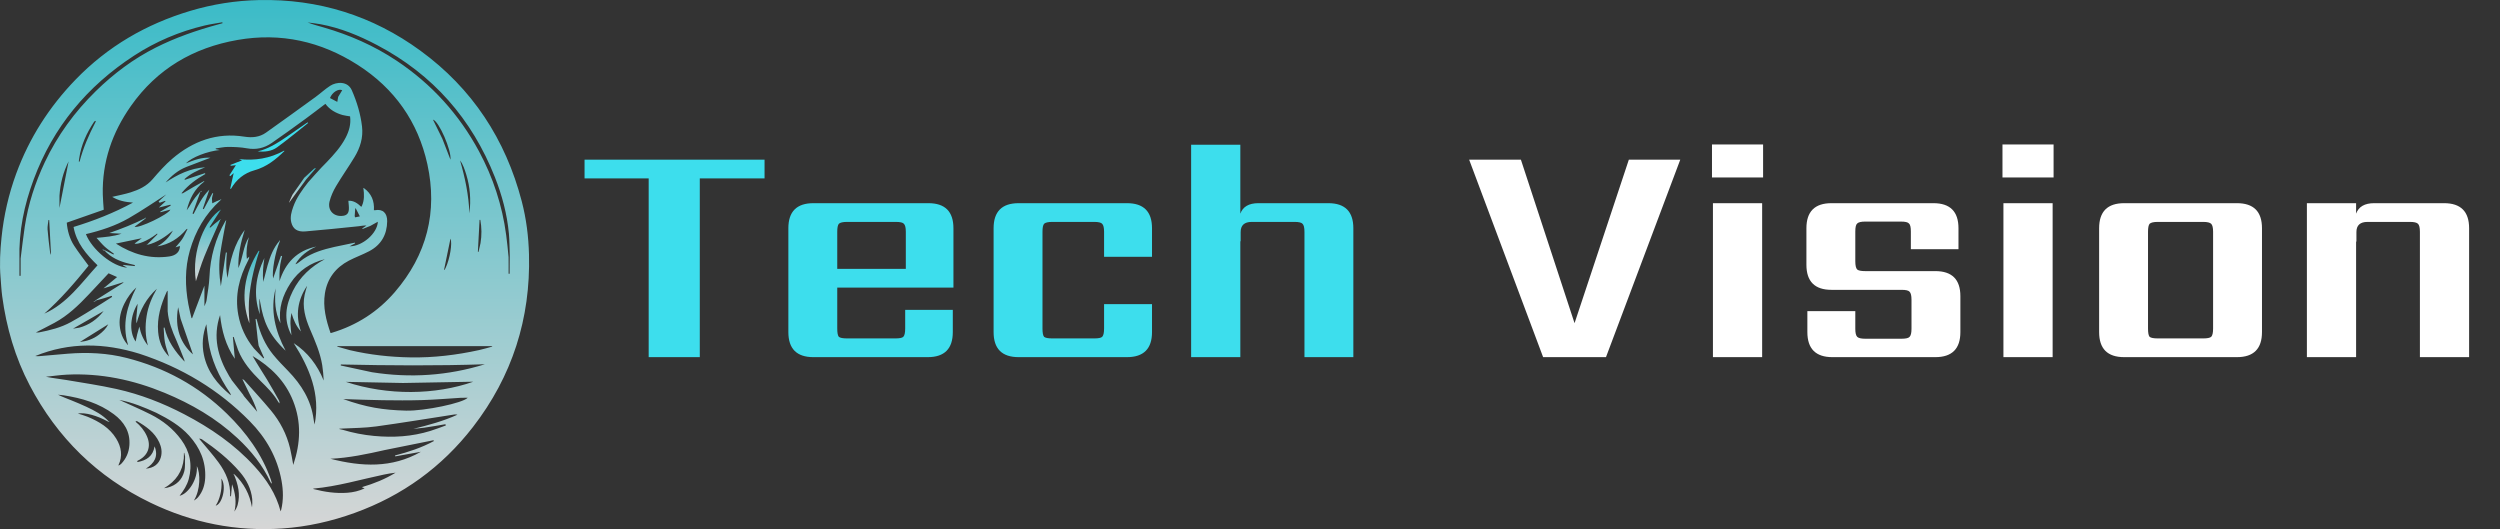 <svg width="189" height="40" viewBox="0 0 189 40" fill="none" xmlns="http://www.w3.org/2000/svg">
<rect x="0" y="0" width="189" height="40" fill="#333333" stroke="none"/>
<path d="M57.8 12.072V13.488H52.904V27H49.04V13.488H44.192V12.072H57.8ZM63.296 20.328H68.48V17.52C68.48 17.216 68.432 17.016 68.336 16.92C68.256 16.824 68.056 16.776 67.736 16.776H64.04C63.72 16.776 63.512 16.824 63.416 16.92C63.336 17.016 63.296 17.216 63.296 17.52V20.328ZM61.496 15.36H70.184C71.448 15.36 72.08 15.992 72.08 17.256V21.744H63.296V24.84C63.296 25.16 63.336 25.368 63.416 25.464C63.512 25.544 63.72 25.584 64.04 25.584H67.688C68.008 25.584 68.208 25.544 68.288 25.464C68.384 25.368 68.432 25.16 68.432 24.84V23.424H72.032V25.104C72.032 26.368 71.4 27 70.136 27H61.496C60.232 27 59.6 26.368 59.6 25.104V17.256C59.6 15.992 60.232 15.36 61.496 15.36ZM87.092 19.416H83.468V17.52C83.468 17.216 83.42 17.016 83.324 16.92C83.244 16.824 83.044 16.776 82.724 16.776H79.556C79.236 16.776 79.028 16.824 78.932 16.92C78.852 17.016 78.812 17.216 78.812 17.52V24.84C78.812 25.16 78.852 25.368 78.932 25.464C79.028 25.544 79.236 25.584 79.556 25.584H82.724C83.044 25.584 83.244 25.544 83.324 25.464C83.42 25.368 83.468 25.16 83.468 24.84V22.992H87.092V25.104C87.092 26.368 86.46 27 85.196 27H77.012C75.748 27 75.116 26.368 75.116 25.104V17.256C75.116 15.992 75.748 15.36 77.012 15.36H85.196C86.46 15.36 87.092 15.992 87.092 17.256V19.416ZM95.137 15.36H100.417C101.681 15.36 102.313 15.992 102.313 17.256V27H98.617V17.52C98.617 17.216 98.569 17.016 98.473 16.92C98.393 16.824 98.193 16.776 97.873 16.776H94.633C94.073 16.776 93.793 17.032 93.793 17.544V18.24H93.769V27H90.049V10.944H93.769V16.152C93.961 15.624 94.417 15.36 95.137 15.36Z" fill="#3DDEED"/>
<path d="M123.14 12.072H127.028L121.412 27H116.66L111.068 12.072H114.98L119.036 24.432L123.14 12.072ZM133.218 27H129.498V15.36H133.218V27ZM129.426 13.416V10.92H133.29V13.416H129.426ZM144.509 24.864V22.656C144.509 22.352 144.461 22.152 144.365 22.056C144.285 21.96 144.085 21.912 143.765 21.912H138.461C137.197 21.912 136.565 21.28 136.565 20.016V17.256C136.565 15.992 137.197 15.36 138.461 15.36H146.165C147.429 15.36 148.061 15.992 148.061 17.256V18.84H144.461V17.496C144.461 17.176 144.413 16.976 144.317 16.896C144.237 16.8 144.037 16.752 143.717 16.752H141.005C140.701 16.752 140.501 16.8 140.405 16.896C140.309 16.976 140.261 17.176 140.261 17.496V19.752C140.261 20.072 140.309 20.28 140.405 20.376C140.501 20.456 140.701 20.496 141.005 20.496H146.309C147.573 20.496 148.205 21.128 148.205 22.392V25.104C148.205 26.368 147.573 27 146.309 27H138.533C137.269 27 136.637 26.368 136.637 25.104V23.52H140.261V24.864C140.261 25.168 140.309 25.368 140.405 25.464C140.501 25.56 140.701 25.608 141.005 25.608H143.765C144.085 25.608 144.285 25.56 144.365 25.464C144.461 25.368 144.509 25.168 144.509 24.864ZM155.179 27H151.459V15.36H155.179V27ZM151.387 13.416V10.92H155.251V13.416H151.387ZM167.31 24.84V17.52C167.31 17.216 167.262 17.016 167.166 16.92C167.07 16.824 166.87 16.776 166.566 16.776H163.134C162.814 16.776 162.606 16.824 162.51 16.92C162.43 17.016 162.39 17.216 162.39 17.52V24.84C162.39 25.16 162.43 25.368 162.51 25.464C162.606 25.544 162.814 25.584 163.134 25.584H166.566C166.87 25.584 167.07 25.544 167.166 25.464C167.262 25.368 167.31 25.16 167.31 24.84ZM160.59 15.36H169.11C170.374 15.36 171.006 15.992 171.006 17.256V25.104C171.006 26.368 170.374 27 169.11 27H160.59C159.326 27 158.694 26.368 158.694 25.104V17.256C158.694 15.992 159.326 15.36 160.59 15.36ZM179.489 15.36H184.769C186.033 15.36 186.665 15.992 186.665 17.256V27H182.945V17.52C182.945 17.216 182.897 17.016 182.801 16.92C182.705 16.824 182.505 16.776 182.201 16.776H178.985C178.425 16.776 178.145 17.032 178.145 17.544V18.264H178.121V27H174.401V15.36H178.121V16.152C178.313 15.624 178.769 15.36 179.489 15.36Z" fill="white"/>
<path d="M0.044 20.991C-0.045 19.961 0.012 18.955 0.116 17.951C0.286 16.296 0.654 14.685 1.228 13.119C2.213 10.435 3.723 8.078 5.713 6.019C8.134 3.515 11.046 1.821 14.383 0.823C16.078 0.316 17.81 0.043 19.579 0.005C24.081 -0.091 28.162 1.189 31.779 3.828C35.709 6.694 38.22 10.536 39.443 15.213C39.788 16.534 39.957 17.881 39.992 19.241C40.117 24.082 38.724 28.449 35.748 32.291C33.41 35.308 30.426 37.47 26.815 38.776C25.045 39.416 23.229 39.824 21.347 39.953C17.851 40.191 14.535 39.528 11.389 38.011C7.351 36.065 4.324 33.086 2.254 29.147C1.141 27.027 0.484 24.76 0.166 22.395C0.104 21.937 0.084 21.473 0.044 20.991ZM11.901 17.7C11.894 17.685 11.887 17.671 11.88 17.657C11.872 17.666 11.864 17.675 11.832 17.687C11.824 17.7 11.816 17.713 11.778 17.733C11.163 18.201 10.385 18.517 10.175 18.41C10.345 18.285 10.527 18.151 10.723 18.007C10.035 18.15 9.389 18.284 8.763 18.415C8.744 18.398 8.757 18.413 8.774 18.423C10.002 19.209 11.328 19.601 12.798 19.388C13.325 19.311 13.597 19.027 13.603 18.597C13.501 18.628 13.395 18.661 13.268 18.699C13.456 18.47 13.639 18.282 13.78 18.066C13.926 17.843 14.03 17.593 14.167 17.332C14.164 17.32 14.16 17.308 14.157 17.296C14.144 17.306 14.13 17.316 14.088 17.335C13.509 18.025 12.794 18.485 11.89 18.626C12.399 18.34 12.795 17.946 13.072 17.431C12.497 17.907 11.894 18.328 11.148 18.509C11.148 18.509 11.134 18.492 11.147 18.465C11.383 18.228 11.62 17.991 11.87 17.747C11.878 17.74 11.884 17.731 11.901 17.7ZM38.45 20.013C38.45 20.24 38.45 20.467 38.45 20.694C38.476 20.694 38.502 20.694 38.528 20.695C38.528 20.44 38.528 20.185 38.532 19.889C38.532 19.71 38.531 19.53 38.539 19.309C38.518 18.756 38.523 18.201 38.472 17.652C38.334 16.179 37.955 14.761 37.411 13.387C35.673 8.99 32.737 5.637 28.521 3.415C27.161 2.699 25.748 2.112 24.224 1.83C23.903 1.771 23.576 1.74 23.252 1.697C23.659 1.852 24.07 1.96 24.479 2.078C26.438 2.647 28.289 3.459 29.985 4.59C32.632 6.355 34.708 8.643 36.211 11.437C37.281 13.425 37.972 15.535 38.267 17.771C38.338 18.31 38.393 18.852 38.448 19.434C38.452 19.613 38.456 19.793 38.45 20.013ZM18.41 29.902C18.418 29.909 18.426 29.916 18.44 29.944C18.762 30.325 19.085 30.706 19.447 31.133C19.293 30.631 19.095 30.205 18.856 29.76C18.684 29.405 18.511 29.051 18.321 28.659C18.389 28.696 18.433 28.707 18.458 28.735C19.134 29.497 19.828 30.246 20.479 31.029C21.176 31.867 21.67 32.821 21.927 33.883C22.024 34.28 22.083 34.687 22.17 35.15C22.727 33.495 22.791 31.901 22.158 30.307C21.561 28.803 20.473 27.735 19.096 26.913C19.444 27.529 19.833 28.117 20.2 28.718C20.51 29.227 20.797 29.751 21.089 30.271C21.125 30.336 21.123 30.422 21.139 30.499C21.073 30.449 21.039 30.394 21.006 30.337C20.664 29.747 20.178 29.276 19.698 28.802C19.001 28.113 18.361 27.381 17.998 26.456C17.872 26.134 17.777 25.8 17.668 25.472C17.647 25.474 17.626 25.475 17.606 25.477C17.654 26.019 17.702 26.562 17.752 27.122C17.062 26.116 16.765 24.997 16.637 23.819C16.072 25.468 16.46 26.977 17.333 28.444C17.361 28.482 17.39 28.519 17.425 28.585C17.453 28.625 17.482 28.665 17.514 28.734C17.809 29.113 18.105 29.492 18.403 29.87C18.403 29.87 18.405 29.872 18.41 29.902ZM13.897 34.642C13.804 35.633 13.314 36.373 12.399 36.909C12.533 36.886 12.606 36.88 12.676 36.861C13.328 36.691 13.764 36.273 13.929 35.639C14.018 35.297 13.973 34.92 13.994 34.523C13.973 34.427 13.952 34.331 13.931 34.235C13.922 34.236 13.912 34.238 13.903 34.24C13.903 34.361 13.903 34.483 13.897 34.642ZM9.643 26.057C9.652 26.069 9.66 26.08 9.669 26.091C9.674 26.081 9.686 26.064 9.683 26.062C9.673 26.051 9.658 26.046 9.66 26.004C9.228 24.509 9.595 23.125 10.308 21.732C9.64 22.334 8.955 23.488 9.048 24.588C9.094 25.137 9.27 25.625 9.643 26.057ZM17.412 29.855C17.428 29.862 17.444 29.869 17.459 29.877C17.448 29.852 17.438 29.827 17.423 29.77C17.41 29.744 17.398 29.717 17.382 29.693C16.556 28.481 15.946 27.181 15.743 25.718C15.689 25.327 15.65 24.934 15.6 24.509C15.315 25.287 15.255 26.054 15.414 26.828C15.671 28.086 16.422 29.035 17.412 29.855ZM24.316 12.651C24.446 12.518 24.578 12.386 24.707 12.251C25.244 11.687 25.767 11.112 26.128 10.416C26.389 9.914 26.544 9.386 26.466 8.797C26.28 8.769 26.103 8.742 25.9 8.696C25.38 8.549 24.93 8.294 24.598 7.85C24.09 8.234 23.6 8.617 23.097 8.983C22.247 9.601 21.399 10.221 20.533 10.815C19.975 11.197 19.357 11.339 18.667 11.212C18.204 11.126 17.725 11.11 17.252 11.106C16.937 11.104 16.62 11.18 16.304 11.221C16.307 11.239 16.309 11.257 16.311 11.274C16.404 11.294 16.496 11.315 16.62 11.341C15.688 11.429 14.501 11.885 14.049 12.351C14.688 12.092 15.277 11.878 15.913 11.924C15.305 12.166 14.692 12.381 14.088 12.621C13.465 12.869 12.959 13.287 12.518 13.797C13.428 13.188 14.392 12.719 15.513 12.646C14.951 12.879 14.4 13.124 13.951 13.538C13.959 13.558 13.966 13.577 13.974 13.596C14.481 13.427 14.988 13.258 15.494 13.09C15.503 13.112 15.512 13.134 15.521 13.156C14.857 13.531 14.245 13.971 13.742 14.583C13.739 14.6 13.736 14.617 13.733 14.633C13.761 14.624 13.788 14.614 13.846 14.597C14.368 14.287 14.891 13.977 15.427 13.688C15.433 13.694 15.438 13.7 15.431 13.734C14.7 14.281 14.326 15.041 14.115 15.899C14.241 15.746 14.334 15.574 14.438 15.408C14.54 15.243 14.647 15.079 14.765 14.925C14.877 14.777 15.006 14.643 15.165 14.46C14.944 15.067 14.749 15.604 14.554 16.142C14.581 16.154 14.607 16.167 14.634 16.179C14.971 15.54 15.277 14.88 15.827 14.338C15.652 14.85 15.492 15.317 15.332 15.784C15.356 15.794 15.38 15.803 15.404 15.813C15.624 15.408 15.844 15.002 16.064 14.596C16.082 14.605 16.101 14.614 16.119 14.624C16.086 14.743 16.037 14.86 16.026 14.981C16.014 15.102 16.039 15.227 16.049 15.37C16.269 15.261 16.455 15.168 16.664 15.096C16.672 15.103 16.68 15.11 16.669 15.139C15.519 16.18 14.773 17.467 14.353 18.942C13.971 20.283 13.991 21.642 14.24 23.003C14.305 23.355 14.398 23.703 14.478 24.053C14.493 24.052 14.508 24.051 14.524 24.05C14.838 23.221 15.153 22.392 15.455 21.597C15.455 22.067 15.455 22.582 15.455 23.155C15.521 22.976 15.594 22.85 15.613 22.717C15.698 22.12 15.809 21.523 15.835 20.924C15.898 19.425 16.292 18.029 17.031 16.724C17.055 16.682 17.091 16.646 17.105 16.629C16.955 17.448 16.784 18.271 16.659 19.101C16.535 19.927 16.556 20.757 16.697 21.64C16.83 20.745 16.953 19.915 17.076 19.086C17.101 19.089 17.125 19.092 17.15 19.095C17.103 19.734 17.061 20.374 17.206 21.014C17.385 19.712 17.694 18.463 18.5 17.387C18.205 18.315 17.99 19.254 18.021 20.267C18.373 19.492 18.375 18.636 18.819 17.926C18.672 18.461 18.596 19 18.663 19.571C18.734 19.504 18.79 19.451 18.846 19.398C18.844 19.504 18.813 19.592 18.769 19.674C18.083 20.972 17.744 22.336 18.015 23.803C18.187 24.733 18.574 25.573 19.192 26.337C19.433 26.589 19.675 26.841 19.916 27.093C19.932 27.081 19.949 27.07 19.966 27.058C19.831 26.761 19.696 26.464 19.552 26.129C19.527 25.953 19.498 25.777 19.478 25.599C19.423 25.106 19.372 24.612 19.32 24.118C19.343 24.115 19.366 24.111 19.388 24.108C19.407 24.168 19.428 24.227 19.443 24.287C19.671 25.212 20.047 26.071 20.652 26.814C21.002 27.242 21.392 27.64 21.778 28.038C22.787 29.078 23.524 30.256 23.711 31.721C23.727 31.847 23.759 31.971 23.784 32.097C24.237 29.792 23.398 27.824 22.203 25.939C23.269 26.637 23.994 27.6 24.471 28.77C24.451 28.374 24.422 27.986 24.36 27.604C24.205 26.652 23.817 25.775 23.44 24.896C23.082 24.06 22.835 23.204 23.031 22.284C23.08 22.054 23.155 21.83 23.218 21.603C22.495 22.679 22.325 23.828 22.753 25.06C22.384 24.653 22.186 24.174 22.034 23.656C21.984 23.927 21.952 24.197 21.957 24.466C21.963 24.742 22.005 25.016 22.036 25.341C21.416 24.171 21.603 23.07 22.139 21.996C22.67 20.931 23.509 20.155 24.56 19.594C23.462 19.873 22.584 20.459 21.967 21.401C21.363 22.323 21.041 23.32 21.203 24.438C20.769 23.597 20.759 22.705 20.837 21.801C20.415 23.473 20.805 25.022 21.592 26.512C20.25 25.246 19.915 24.213 19.691 22.95C19.669 22.833 19.647 22.716 19.625 22.599C19.619 22.6 19.614 22.602 19.608 22.604C19.608 22.734 19.608 22.864 19.608 23.033C19.62 23.276 19.631 23.52 19.643 23.763C19.133 22.292 19.328 20.88 19.988 19.506C19.897 20.106 19.836 20.706 19.903 21.311C20.023 20.894 20.113 20.473 20.23 20.06C20.422 19.384 20.672 18.732 21.142 18.192C21.148 18.197 21.155 18.202 21.155 18.239C20.795 19.094 20.549 20.531 20.648 21.05C20.832 20.519 21.036 19.929 21.241 19.34C21.27 19.348 21.299 19.357 21.328 19.366C21.281 19.573 21.223 19.779 21.19 19.989C21.157 20.202 21.141 20.419 21.131 20.634C21.122 20.842 21.129 21.051 21.129 21.259C21.58 19.863 22.452 18.947 23.91 18.64C23.258 18.933 22.697 19.339 22.331 19.977C22.403 19.96 22.464 19.927 22.52 19.886C22.659 19.785 22.791 19.674 22.933 19.576C23.632 19.096 24.43 18.86 25.278 18.668C25.796 18.56 26.314 18.451 26.832 18.343C26.837 18.361 26.841 18.379 26.845 18.397C26.71 18.47 26.575 18.542 26.424 18.622C27.387 18.631 28.527 17.647 28.566 16.763C28.38 16.87 28.206 16.97 27.994 17.08C27.8 17.157 27.606 17.235 27.411 17.313C27.405 17.296 27.398 17.279 27.392 17.263C27.499 17.191 27.605 17.12 27.712 17.049C27.494 17.036 27.299 17.085 27.102 17.105C25.762 17.241 24.423 17.384 23.081 17.495C22.473 17.545 22.142 17.305 22.021 16.812C21.919 16.401 22.035 16.014 22.17 15.632C22.411 14.949 22.836 14.373 23.29 13.786C23.622 13.412 23.955 13.037 24.316 12.651ZM17.729 35.864C18.446 36.551 18.885 37.381 19.052 38.361C19.072 38.155 19.088 37.947 19.069 37.742C18.992 36.95 18.641 36.272 18.129 35.676C17.299 34.709 16.304 33.925 15.256 33.205C15.213 33.175 15.148 33.176 15.062 33.154C15.092 33.205 15.098 33.218 15.107 33.229C15.587 33.812 16.096 34.374 16.539 34.984C17.078 35.727 17.438 36.551 17.4 37.499C17.4 37.505 17.393 37.511 17.389 37.518C17.395 37.517 17.401 37.517 17.464 37.512C17.49 37.216 17.517 36.911 17.543 36.608C17.789 37.273 17.896 37.958 17.721 38.678C17.823 38.517 17.915 38.354 17.963 38.18C18.184 37.375 18.002 36.617 17.682 35.87C17.688 35.865 17.694 35.86 17.729 35.864ZM7.284 22.706C7.275 22.7 7.267 22.694 7.279 22.665C7.961 22.234 8.644 21.804 9.327 21.374C9.325 21.361 9.323 21.348 9.321 21.336C8.83 21.488 8.339 21.641 7.823 21.801C8.177 21.507 8.515 21.226 8.852 20.946C8.641 20.853 8.437 20.762 8.209 20.661C7.718 21.185 7.223 21.717 6.725 22.246C5.946 23.073 5.132 23.859 4.118 24.405C3.655 24.654 3.185 24.889 2.714 25.133C2.794 25.133 2.871 25.145 2.944 25.131C3.781 24.971 4.61 24.763 5.358 24.351C6.133 23.925 6.878 23.444 7.633 22.983C7.917 22.81 8.195 22.625 8.476 22.446C8.465 22.418 8.453 22.391 8.442 22.364C8.064 22.485 7.686 22.606 7.284 22.706ZM8.197 31.886C7.315 31.403 6.433 31.167 5.883 31.263C6.128 31.343 6.387 31.41 6.632 31.512C7.495 31.873 8.286 32.341 8.787 33.161C9.176 33.799 9.289 34.477 8.954 35.172L8.96 35.18C8.96 35.18 8.951 35.173 8.981 35.19C9.041 35.15 9.111 35.12 9.16 35.069C9.536 34.675 9.742 34.201 9.782 33.664C9.858 32.65 9.379 31.89 8.598 31.309C7.487 30.483 6.194 30.101 4.842 29.89C4.691 29.866 4.537 29.857 4.384 29.841C4.739 30.014 5.097 30.144 5.45 30.288C5.811 30.434 6.172 30.584 6.525 30.75C7.15 31.044 7.765 31.356 8.239 31.878C8.235 31.886 8.23 31.894 8.197 31.886ZM25.85 32.4C25.787 32.403 25.724 32.406 25.654 32.409C25.665 32.429 25.667 32.44 25.671 32.441C25.742 32.458 25.813 32.474 25.918 32.496C26.688 32.728 27.473 32.881 28.277 32.956C29.722 33.092 31.145 33.01 32.536 32.578C32.93 32.456 33.315 32.304 33.703 32.166C33.694 32.134 33.685 32.102 33.676 32.07C33.408 32.116 33.141 32.164 32.872 32.208C32.598 32.253 32.324 32.3 32.048 32.337C31.783 32.371 31.516 32.394 31.25 32.422C32.392 32.14 33.517 31.836 34.585 31.351C34.505 31.334 34.428 31.324 34.355 31.335C32.386 31.638 30.42 31.965 28.447 32.237C27.6 32.353 26.738 32.357 25.85 32.4ZM7.94 18.923C8.153 19.03 8.365 19.137 8.578 19.244C8.589 19.223 8.6 19.202 8.611 19.182C8.381 19.008 8.137 18.849 7.924 18.655C7.709 18.459 7.524 18.228 7.298 17.983C7.98 17.917 8.598 17.874 9.185 17.667C8.877 17.65 8.569 17.634 8.261 17.617C9.192 17.29 10.098 16.941 10.977 16.493C10.986 16.498 10.994 16.503 10.984 16.533C10.71 16.738 10.437 16.944 10.171 17.143C10.485 17.29 12.726 16.215 12.884 15.846C12.624 15.914 12.374 15.98 12.123 16.047C12.12 16.033 12.116 16.019 12.112 16.005C12.378 15.85 12.644 15.695 12.909 15.54C12.9 15.518 12.891 15.497 12.881 15.475C12.608 15.543 12.334 15.61 12.008 15.691C12.205 15.507 12.36 15.364 12.514 15.22C12.505 15.207 12.496 15.194 12.487 15.181C12.348 15.231 12.209 15.281 12.07 15.33C12.043 15.297 12.017 15.264 11.99 15.231C12.208 15.032 12.425 14.832 12.576 14.695C11.682 15.266 10.733 15.924 9.734 16.495C8.73 17.07 7.627 17.433 6.495 17.699C6.95 18.87 8.519 20.163 9.618 20.236C9.508 20.176 9.398 20.115 9.288 20.054C9.294 20.045 9.299 20.036 9.305 20.027C9.599 20.057 9.893 20.086 10.187 20.116C10.19 20.09 10.192 20.065 10.195 20.039C10.044 20.003 9.894 19.968 9.743 19.931C9.04 19.758 8.394 19.478 7.894 18.934C7.9 18.926 7.906 18.918 7.94 18.923ZM1.47 19.603C1.47 20.019 1.47 20.436 1.47 20.852C1.5 20.852 1.529 20.852 1.559 20.852C1.559 20.427 1.559 20.001 1.561 19.538C1.663 18.739 1.751 17.938 1.871 17.142C2.128 15.442 2.653 13.821 3.386 12.266C4.34 10.242 5.639 8.462 7.238 6.894C8.591 5.569 10.09 4.444 11.791 3.589C13.28 2.84 14.845 2.299 16.448 1.859C16.573 1.824 16.698 1.79 16.823 1.755C16.818 1.731 16.812 1.707 16.807 1.683C16.36 1.764 15.909 1.825 15.468 1.929C13.556 2.383 11.767 3.143 10.129 4.211C6.595 6.514 4.019 9.601 2.549 13.558C1.829 15.494 1.409 17.486 1.47 19.603ZM27.514 14.224C28.087 14.634 28.311 15.203 28.267 15.889C28.303 15.891 28.326 15.897 28.346 15.893C28.939 15.777 29.281 16.111 29.271 16.73C29.256 17.742 28.816 18.515 27.911 18.991C27.415 19.253 26.879 19.442 26.381 19.702C25.374 20.228 24.743 21.051 24.564 22.174C24.399 23.212 24.651 24.201 24.99 25.18C25.029 25.172 25.058 25.168 25.086 25.159C26.971 24.592 28.566 23.569 29.844 22.086C32.272 19.268 33.1 16.011 32.308 12.409C31.605 9.213 29.827 6.686 27.042 4.905C24.265 3.129 21.235 2.448 17.965 3.019C14.608 3.606 11.869 5.211 9.897 8.012C8.484 10.021 7.714 12.236 7.771 14.706C7.78 15.078 7.816 15.449 7.842 15.855C6.918 16.178 5.988 16.504 5.047 16.833C5.097 17.436 5.259 18.035 5.598 18.563C5.931 19.08 6.316 19.565 6.696 20.089C5.675 21.346 4.602 22.611 3.347 23.714C5.089 22.935 6.139 21.407 7.373 20.056C6.519 19.227 5.774 18.359 5.561 17.159C7.119 16.684 8.604 16.1 10.056 15.315C9.461 15.28 8.945 15.164 8.482 14.883C8.956 14.77 9.427 14.684 9.88 14.542C10.506 14.344 11.087 14.072 11.535 13.551C12.003 13.006 12.484 12.461 13.029 11.997C14.59 10.666 16.385 10.002 18.469 10.331C19.062 10.425 19.618 10.375 20.108 10.028C21.363 9.139 22.609 8.237 23.854 7.333C24.23 7.06 24.572 6.736 24.962 6.486C25.445 6.177 26.286 6.118 26.596 6.821C26.982 7.699 27.257 8.611 27.369 9.565C27.468 10.402 27.23 11.168 26.803 11.874C26.355 12.616 25.85 13.325 25.408 14.071C25.194 14.432 25.012 14.831 24.913 15.236C24.746 15.926 25.265 16.427 25.964 16.31C26.208 16.269 26.347 16.14 26.373 15.852C26.392 15.632 26.351 15.406 26.337 15.178C26.729 15.153 27.031 15.364 27.313 15.637C27.333 15.605 27.352 15.582 27.363 15.556C27.552 15.128 27.535 14.685 27.473 14.226C27.473 14.226 27.485 14.214 27.514 14.224ZM10.541 26.742C7.894 25.922 5.265 25.851 2.664 26.917C2.776 26.934 2.887 26.933 2.998 26.923C3.71 26.863 4.422 26.796 5.134 26.739C6.629 26.62 8.116 26.689 9.571 27.06C12.471 27.799 15.013 29.186 17.155 31.276C18.617 32.703 19.794 34.316 20.476 36.254C20.511 36.353 20.533 36.457 20.561 36.559C20.497 36.536 20.476 36.5 20.458 36.462C19.861 35.173 18.988 34.086 17.954 33.123C16.342 31.622 14.466 30.532 12.435 29.694C10.071 28.718 7.616 28.196 5.044 28.324C4.518 28.35 3.994 28.429 3.469 28.483C3.991 28.593 4.508 28.642 5.019 28.729C6.284 28.943 7.556 29.13 8.807 29.408C10.604 29.807 12.31 30.471 13.941 31.323C15.919 32.357 17.738 33.602 19.244 35.258C20.139 36.241 20.87 37.326 21.214 38.659C21.236 38.599 21.252 38.566 21.26 38.531C21.434 37.807 21.416 37.078 21.286 36.353C20.971 34.598 20.125 33.106 18.884 31.847C16.544 29.469 13.756 27.791 10.541 26.742ZM26.458 26.474C27.964 26.826 29.492 26.994 31.037 27.019C32.787 27.049 34.513 26.84 36.219 26.466C36.554 26.392 36.882 26.291 37.213 26.202C37.209 26.191 37.206 26.179 37.202 26.168C33.302 26.168 29.403 26.168 25.503 26.168C25.502 26.18 25.5 26.193 25.499 26.205C25.807 26.291 26.115 26.377 26.458 26.474ZM11.823 31.21C10.912 30.797 9.989 30.413 9.016 30.234C9.804 30.596 10.616 30.939 11.401 31.336C12.308 31.795 13.095 32.417 13.699 33.241C14.357 34.139 14.561 35.127 14.27 36.21C14.142 36.685 13.883 37.086 13.575 37.482C14.261 37.321 14.971 36.197 14.879 35.241C15.164 35.771 15.158 37.038 14.657 37.846C14.778 37.77 14.896 37.687 14.984 37.579C15.33 37.159 15.486 36.662 15.513 36.131C15.574 34.892 15.116 33.837 14.293 32.931C13.612 32.181 12.749 31.677 11.823 31.21ZM28.121 28.141C31.014 28.596 33.86 28.406 36.657 27.538C33.028 27.662 29.398 27.633 25.768 27.554C25.765 27.58 25.762 27.605 25.759 27.631C26.533 27.799 27.307 27.968 28.121 28.141ZM29.108 34.019C27.746 34.327 26.382 34.619 24.979 34.683C27.319 35.284 29.622 35.41 31.819 34.155C31.173 34.271 30.527 34.386 29.881 34.502C29.876 34.479 29.87 34.456 29.864 34.433C30.881 34.171 31.873 33.847 32.796 33.347C32.789 33.325 32.783 33.303 32.776 33.281C31.566 33.525 30.356 33.769 29.108 34.019ZM34.858 30.072C33.875 30.133 32.892 30.216 31.908 30.247C30.915 30.278 29.921 30.27 28.927 30.256C27.951 30.243 26.975 30.201 25.946 30.169C27.676 30.789 28.939 30.999 30.709 31.044C32.09 31.079 35.009 30.467 35.358 30.07C35.201 30.07 35.051 30.07 34.858 30.072ZM30.468 28.954C29.036 28.926 27.604 28.898 26.144 28.869C29.331 29.921 32.914 29.864 35.785 28.857C34.068 28.889 32.291 28.921 30.468 28.954ZM12.676 23.535C12.676 23.027 12.676 22.519 12.676 21.971C12.631 22.022 12.613 22.035 12.605 22.052C12.166 23.021 11.858 24.02 11.956 25.099C12.018 25.791 12.248 26.415 12.781 26.957C12.665 26.571 12.533 26.232 12.469 25.881C12.402 25.519 12.402 25.145 12.373 24.776C12.394 24.771 12.415 24.765 12.437 24.76C12.656 25.78 13.247 26.581 13.952 27.34C13.943 27.281 13.945 27.235 13.929 27.197C13.73 26.699 13.541 26.197 13.323 25.707C13.02 25.022 12.744 24.331 12.676 23.535ZM23.696 36.937C23.691 36.945 23.686 36.954 23.683 36.963C23.683 36.965 23.695 36.971 23.701 36.973C24.542 37.191 25.394 37.318 26.266 37.252C26.709 37.219 27.137 37.12 27.564 36.923C27.5 36.895 27.457 36.875 27.355 36.83C28.289 36.556 29.128 36.215 29.908 35.734C29.602 35.769 29.303 35.819 29.005 35.882C27.25 36.251 25.524 36.773 23.696 36.937ZM10.305 24.037C10.338 23.69 10.371 23.343 10.408 22.963C9.88 23.801 9.715 25.043 10.255 25.82C10.291 25.649 10.326 25.46 10.372 25.274C10.418 25.087 10.474 24.902 10.534 24.69C10.642 25.234 10.844 25.703 11.182 26.116C10.977 25.381 10.967 24.642 11.084 23.898C11.201 23.156 11.481 22.476 11.861 21.829C11.073 22.54 10.589 23.424 10.329 24.441C10.312 24.385 10.309 24.333 10.306 24.282C10.304 24.215 10.303 24.148 10.305 24.037ZM10.241 31.876C10.612 32.179 10.913 32.539 11.106 32.976C11.454 33.762 11.181 34.47 10.401 34.833C10.385 34.84 10.377 34.863 10.366 34.878C10.381 34.895 10.396 34.911 10.411 34.928C11.074 34.808 11.566 34.492 11.687 33.742C11.991 34.506 11.666 35.026 11.027 35.429C11.618 35.385 12.013 35.084 12.159 34.574C12.27 34.186 12.208 33.805 12.04 33.442C11.691 32.692 11.052 32.24 10.363 31.842C10.328 31.822 10.261 31.855 10.241 31.876ZM13.654 24.098C13.595 23.823 13.537 23.548 13.468 23.225C13.182 24.806 13.666 25.978 14.588 26.793C14.288 25.927 13.977 25.03 13.654 24.098ZM35.243 13.175C35.125 12.81 35.014 12.442 34.78 12.129C35.157 13.431 35.436 14.745 35.487 16.131C35.616 15.083 35.538 14.13 35.243 13.175ZM4.496 14.803C4.496 15.132 4.496 15.46 4.496 15.724C4.716 14.598 4.948 13.416 5.186 12.201C4.773 13.027 4.556 13.873 4.496 14.803ZM7.222 9.226C7.232 9.195 7.242 9.164 7.252 9.133C7.206 9.154 7.141 9.163 7.117 9.199C6.554 10.049 6.131 10.957 5.988 11.976C5.977 12.053 5.966 12.131 5.956 12.209C5.976 12.214 5.996 12.219 6.016 12.223C6.286 11.182 6.713 10.204 7.222 9.226ZM33.439 10.485C33.648 11.023 33.856 11.561 34.055 12.072C34.144 11.372 33.18 9.151 32.73 9.042C32.961 9.508 33.195 9.98 33.439 10.485ZM7.483 25.301C7.765 25.087 8.017 24.849 8.186 24.514C7.455 24.97 6.751 25.41 6.038 25.855C6.559 25.796 7.038 25.64 7.483 25.301ZM5.994 24.772C6.736 24.568 7.333 24.158 7.834 23.515C7.03 23.977 6.276 24.411 5.518 24.847C5.653 24.826 5.805 24.802 5.994 24.772ZM25.566 7.324C25.668 7.155 25.77 6.987 25.872 6.819C25.589 6.684 25.118 6.972 24.946 7.411C25.13 7.508 25.316 7.606 25.499 7.703C25.522 7.578 25.542 7.468 25.566 7.324ZM3.786 19.081C3.803 19.134 3.82 19.187 3.836 19.241C3.843 19.239 3.85 19.237 3.857 19.235C3.812 18.368 3.766 17.5 3.72 16.633C3.702 16.631 3.683 16.63 3.665 16.629C3.64 16.867 3.58 17.109 3.596 17.344C3.637 17.913 3.713 18.479 3.786 19.081ZM33.698 20.234C34.015 19.55 34.207 18.382 34.056 18.038C33.895 18.822 33.734 19.604 33.573 20.385C33.59 20.39 33.607 20.394 33.624 20.399C33.639 20.352 33.655 20.305 33.698 20.234ZM36.326 18.386C36.424 17.794 36.42 17.206 36.312 16.62C36.293 16.62 36.274 16.62 36.255 16.62C36.212 17.425 36.17 18.229 36.127 19.034C36.144 19.037 36.16 19.041 36.177 19.044C36.225 18.837 36.274 18.631 36.326 18.386ZM16.424 38.027C16.385 38.093 16.345 38.16 16.303 38.229C16.822 38.113 17.142 36.706 16.731 36.18C16.803 36.806 16.693 37.485 16.424 38.027ZM26.814 16.337C26.826 16.37 26.843 16.434 26.85 16.433C26.95 16.416 27.049 16.392 27.204 16.357C27.087 16.127 26.988 15.935 26.89 15.742C26.878 15.751 26.867 15.76 26.855 15.769C26.845 15.945 26.835 16.122 26.814 16.337ZM37.318 26.156C37.313 26.153 37.307 26.15 37.301 26.147C37.305 26.145 37.31 26.14 37.313 26.141C37.319 26.142 37.324 26.147 37.318 26.156ZM13.869 34.105C13.872 34.11 13.876 34.115 13.88 34.119C13.876 34.118 13.872 34.117 13.869 34.105ZM27.749 17.019C27.76 17.009 27.771 17 27.782 16.991C27.766 16.994 27.75 16.997 27.749 17.019ZM29.984 35.696C29.975 35.7 29.967 35.705 29.958 35.709C29.969 35.709 29.98 35.709 29.984 35.696Z" fill="url(#paint0_linear_13_112)"/>
<path d="M27.466 14.232C27.451 14.231 27.442 14.224 27.433 14.217C27.445 14.213 27.456 14.209 27.477 14.209C27.485 14.214 27.473 14.227 27.466 14.232Z" fill="url(#paint1_linear_13_112)"/>
<path d="M21.501 11.418C20.851 12.06 20.151 12.619 19.24 12.872C18.454 13.089 17.862 13.574 17.456 14.284C17.439 14.276 17.422 14.268 17.405 14.26C17.489 13.883 17.572 13.507 17.666 13.085C17.56 13.182 17.487 13.248 17.415 13.314C17.39 13.295 17.366 13.275 17.341 13.256C17.504 13.001 17.667 12.746 17.832 12.489C17.721 12.501 17.582 12.516 17.442 12.532C17.435 12.51 17.428 12.489 17.421 12.468C17.712 12.353 18.004 12.238 18.295 12.123C18.241 12.1 18.156 12.064 18.072 12.028C19.267 12.159 20.395 11.986 21.464 11.394C21.491 11.405 21.496 11.411 21.501 11.418Z" fill="#3DDEED"/>
<path d="M16.645 16.641C16.241 17.563 15.818 18.476 15.441 19.408C15.191 20.026 15.008 20.67 14.81 21.258C14.457 18.938 15.529 16.569 16.704 15.837C16.429 16.265 16.136 16.718 15.843 17.172C15.856 17.186 15.87 17.201 15.883 17.216C16.113 17.015 16.343 16.814 16.598 16.619C16.631 16.63 16.638 16.636 16.645 16.641Z" fill="url(#paint2_linear_13_112)"/>
<path d="M19.469 19.412C19.032 20.898 18.722 22.384 18.827 23.927C18.838 24.1 18.861 24.272 18.853 24.444C18.155 22.498 18.479 20.681 19.554 18.961C19.573 18.966 19.592 18.97 19.611 18.974C19.566 19.114 19.52 19.254 19.469 19.412Z" fill="url(#paint3_linear_13_112)"/>
<path d="M19.804 11.356C20.482 11.128 21.063 10.759 21.632 10.369C22.145 10.019 22.653 9.662 23.164 9.309C23.198 9.286 23.238 9.27 23.277 9.25C23.285 9.276 23.296 9.296 23.292 9.299C22.513 9.916 21.749 10.555 20.946 11.139C20.527 11.445 20.001 11.49 19.477 11.451C19.522 11.437 19.568 11.422 19.614 11.408C19.671 11.392 19.729 11.377 19.804 11.356Z" fill="#3DDEED"/>
<path d="M23.004 13.436C23.248 13.208 23.491 12.978 23.739 12.755C23.775 12.722 23.839 12.718 23.888 12.715C23.646 12.995 23.407 13.263 23.163 13.545C22.73 14.14 22.3 14.72 21.842 15.34C21.872 15.258 21.888 15.214 21.918 15.142C21.986 14.988 22.041 14.861 22.107 14.724C22.413 14.288 22.709 13.862 23.004 13.436Z" fill="url(#paint4_linear_13_112)"/>
<path d="M15.163 14.516C15.169 14.477 15.19 14.451 15.211 14.425C15.223 14.438 15.235 14.45 15.248 14.463C15.224 14.485 15.201 14.508 15.163 14.516Z" fill="url(#paint5_linear_13_112)"/>
<path d="M16.613 16.616C16.631 16.595 16.658 16.582 16.686 16.57C16.68 16.588 16.673 16.606 16.656 16.633C16.638 16.637 16.631 16.631 16.613 16.616Z" fill="url(#paint6_linear_13_112)"/>
<path d="M19.344 24.043C19.344 24.022 19.351 24.011 19.359 24C19.356 24.017 19.354 24.035 19.344 24.043Z" fill="url(#paint7_linear_13_112)"/>
<path d="M16.653 15.085C16.671 15.067 16.701 15.06 16.731 15.053C16.725 15.069 16.718 15.086 16.7 15.11C16.68 15.11 16.672 15.103 16.653 15.085Z" fill="url(#paint8_linear_13_112)"/>
<path d="M21.479 11.387C21.49 11.387 21.507 11.398 21.513 11.413C21.496 11.411 21.491 11.405 21.479 11.387Z" fill="url(#paint9_linear_13_112)"/>
<path d="M15.42 13.677C15.431 13.677 15.45 13.687 15.456 13.702C15.438 13.7 15.433 13.694 15.42 13.677Z" fill="url(#paint10_linear_13_112)"/>
<path d="M21.133 18.184C21.137 18.167 21.15 18.158 21.163 18.149C21.166 18.161 21.17 18.173 21.167 18.196C21.155 18.202 21.148 18.197 21.133 18.184Z" fill="url(#paint11_linear_13_112)"/>
<path d="M22.792 25.126C22.778 25.126 22.775 25.115 22.772 25.104C22.782 25.108 22.792 25.112 22.792 25.126Z" fill="url(#paint12_linear_13_112)"/>
<path d="M7.884 18.945C7.833 18.932 7.792 18.908 7.75 18.884C7.754 18.874 7.758 18.864 7.761 18.855C7.805 18.866 7.849 18.877 7.902 18.899C7.906 18.918 7.9 18.926 7.884 18.945Z" fill="url(#paint13_linear_13_112)"/>
<path d="M10.966 16.484C10.981 16.465 11.008 16.455 11.035 16.446C11.032 16.463 11.03 16.481 11.015 16.504C10.994 16.504 10.986 16.498 10.966 16.484Z" fill="url(#paint14_linear_13_112)"/>
<path d="M8.248 31.868C8.265 31.871 8.274 31.884 8.283 31.897C8.271 31.902 8.26 31.906 8.237 31.906C8.23 31.894 8.235 31.886 8.248 31.868Z" fill="url(#paint15_linear_13_112)"/>
<path d="M7.213 22.768C7.172 22.782 7.131 22.795 7.09 22.808C7.087 22.799 7.084 22.79 7.081 22.781C7.107 22.77 7.133 22.758 7.178 22.748C7.203 22.756 7.208 22.762 7.213 22.768Z" fill="url(#paint16_linear_13_112)"/>
<path d="M7.296 22.716C7.285 22.74 7.263 22.753 7.227 22.768C7.208 22.762 7.203 22.756 7.191 22.739C7.202 22.718 7.22 22.707 7.248 22.692C7.267 22.694 7.275 22.7 7.296 22.716Z" fill="url(#paint17_linear_13_112)"/>
<path d="M11.155 18.518C11.128 18.527 11.095 18.527 11.061 18.528C11.076 18.517 11.09 18.505 11.12 18.493C11.134 18.492 11.148 18.509 11.155 18.518Z" fill="url(#paint18_linear_13_112)"/>
<path d="M17.673 35.876C17.655 35.864 17.646 35.845 17.637 35.826C17.655 35.826 17.672 35.826 17.695 35.841C17.694 35.86 17.688 35.865 17.673 35.876Z" fill="url(#paint19_linear_13_112)"/>
<defs>
<linearGradient id="paint0_linear_13_112" x1="20" y1="0" x2="20" y2="40" gradientUnits="userSpaceOnUse">
<stop stop-color="#3DDEED" stop-opacity="0.8"/>
<stop offset="1" stop-color="white" stop-opacity="0.8"/>
</linearGradient>
<linearGradient id="paint1_linear_13_112" x1="27.456" y1="14.209" x2="27.456" y2="14.232" gradientUnits="userSpaceOnUse">
<stop stop-color="#3DDEED" stop-opacity="0.8"/>
<stop offset="1" stop-color="white" stop-opacity="0.8"/>
</linearGradient>
<linearGradient id="paint2_linear_13_112" x1="15.723" y1="15.837" x2="15.723" y2="21.258" gradientUnits="userSpaceOnUse">
<stop stop-color="#3DDEED" stop-opacity="0.8"/>
<stop offset="1" stop-color="white" stop-opacity="0.8"/>
</linearGradient>
<linearGradient id="paint3_linear_13_112" x1="19.047" y1="18.961" x2="19.047" y2="24.444" gradientUnits="userSpaceOnUse">
<stop stop-color="#3DDEED" stop-opacity="0.8"/>
<stop offset="1" stop-color="white" stop-opacity="0.8"/>
</linearGradient>
<linearGradient id="paint4_linear_13_112" x1="22.865" y1="12.715" x2="22.865" y2="15.34" gradientUnits="userSpaceOnUse">
<stop stop-color="#3DDEED" stop-opacity="0.8"/>
<stop offset="1" stop-color="white" stop-opacity="0.8"/>
</linearGradient>
<linearGradient id="paint5_linear_13_112" x1="15.205" y1="14.425" x2="15.205" y2="14.516" gradientUnits="userSpaceOnUse">
<stop stop-color="#3DDEED" stop-opacity="0.8"/>
<stop offset="1" stop-color="white" stop-opacity="0.8"/>
</linearGradient>
<linearGradient id="paint6_linear_13_112" x1="16.649" y1="16.57" x2="16.649" y2="16.634" gradientUnits="userSpaceOnUse">
<stop stop-color="#3DDEED" stop-opacity="0.8"/>
<stop offset="1" stop-color="white" stop-opacity="0.8"/>
</linearGradient>
<linearGradient id="paint7_linear_13_112" x1="19.351" y1="24" x2="19.351" y2="24.043" gradientUnits="userSpaceOnUse">
<stop stop-color="#3DDEED" stop-opacity="0.8"/>
<stop offset="1" stop-color="white" stop-opacity="0.8"/>
</linearGradient>
<linearGradient id="paint8_linear_13_112" x1="16.692" y1="15.053" x2="16.692" y2="15.11" gradientUnits="userSpaceOnUse">
<stop stop-color="#3DDEED" stop-opacity="0.8"/>
<stop offset="1" stop-color="white" stop-opacity="0.8"/>
</linearGradient>
<linearGradient id="paint9_linear_13_112" x1="21.496" y1="11.387" x2="21.496" y2="11.413" gradientUnits="userSpaceOnUse">
<stop stop-color="#3DDEED" stop-opacity="0.8"/>
<stop offset="1" stop-color="white" stop-opacity="0.8"/>
</linearGradient>
<linearGradient id="paint10_linear_13_112" x1="15.438" y1="13.677" x2="15.438" y2="13.702" gradientUnits="userSpaceOnUse">
<stop stop-color="#3DDEED" stop-opacity="0.8"/>
<stop offset="1" stop-color="white" stop-opacity="0.8"/>
</linearGradient>
<linearGradient id="paint11_linear_13_112" x1="21.15" y1="18.149" x2="21.15" y2="18.198" gradientUnits="userSpaceOnUse">
<stop stop-color="#3DDEED" stop-opacity="0.8"/>
<stop offset="1" stop-color="white" stop-opacity="0.8"/>
</linearGradient>
<linearGradient id="paint12_linear_13_112" x1="22.782" y1="25.104" x2="22.782" y2="25.126" gradientUnits="userSpaceOnUse">
<stop stop-color="#3DDEED" stop-opacity="0.8"/>
<stop offset="1" stop-color="white" stop-opacity="0.8"/>
</linearGradient>
<linearGradient id="paint13_linear_13_112" x1="7.827" y1="18.855" x2="7.827" y2="18.945" gradientUnits="userSpaceOnUse">
<stop stop-color="#3DDEED" stop-opacity="0.8"/>
<stop offset="1" stop-color="white" stop-opacity="0.8"/>
</linearGradient>
<linearGradient id="paint14_linear_13_112" x1="11" y1="16.446" x2="11" y2="16.504" gradientUnits="userSpaceOnUse">
<stop stop-color="#3DDEED" stop-opacity="0.8"/>
<stop offset="1" stop-color="white" stop-opacity="0.8"/>
</linearGradient>
<linearGradient id="paint15_linear_13_112" x1="8.258" y1="31.868" x2="8.258" y2="31.906" gradientUnits="userSpaceOnUse">
<stop stop-color="#3DDEED" stop-opacity="0.8"/>
<stop offset="1" stop-color="white" stop-opacity="0.8"/>
</linearGradient>
<linearGradient id="paint16_linear_13_112" x1="7.147" y1="22.748" x2="7.147" y2="22.808" gradientUnits="userSpaceOnUse">
<stop stop-color="#3DDEED" stop-opacity="0.8"/>
<stop offset="1" stop-color="white" stop-opacity="0.8"/>
</linearGradient>
<linearGradient id="paint17_linear_13_112" x1="7.243" y1="22.692" x2="7.243" y2="22.768" gradientUnits="userSpaceOnUse">
<stop stop-color="#3DDEED" stop-opacity="0.8"/>
<stop offset="1" stop-color="white" stop-opacity="0.8"/>
</linearGradient>
<linearGradient id="paint18_linear_13_112" x1="11.108" y1="18.493" x2="11.108" y2="18.528" gradientUnits="userSpaceOnUse">
<stop stop-color="#3DDEED" stop-opacity="0.8"/>
<stop offset="1" stop-color="white" stop-opacity="0.8"/>
</linearGradient>
<linearGradient id="paint19_linear_13_112" x1="17.666" y1="35.826" x2="17.666" y2="35.876" gradientUnits="userSpaceOnUse">
<stop stop-color="#3DDEED" stop-opacity="0.8"/>
<stop offset="1" stop-color="white" stop-opacity="0.8"/>
</linearGradient>
</defs>
</svg>
